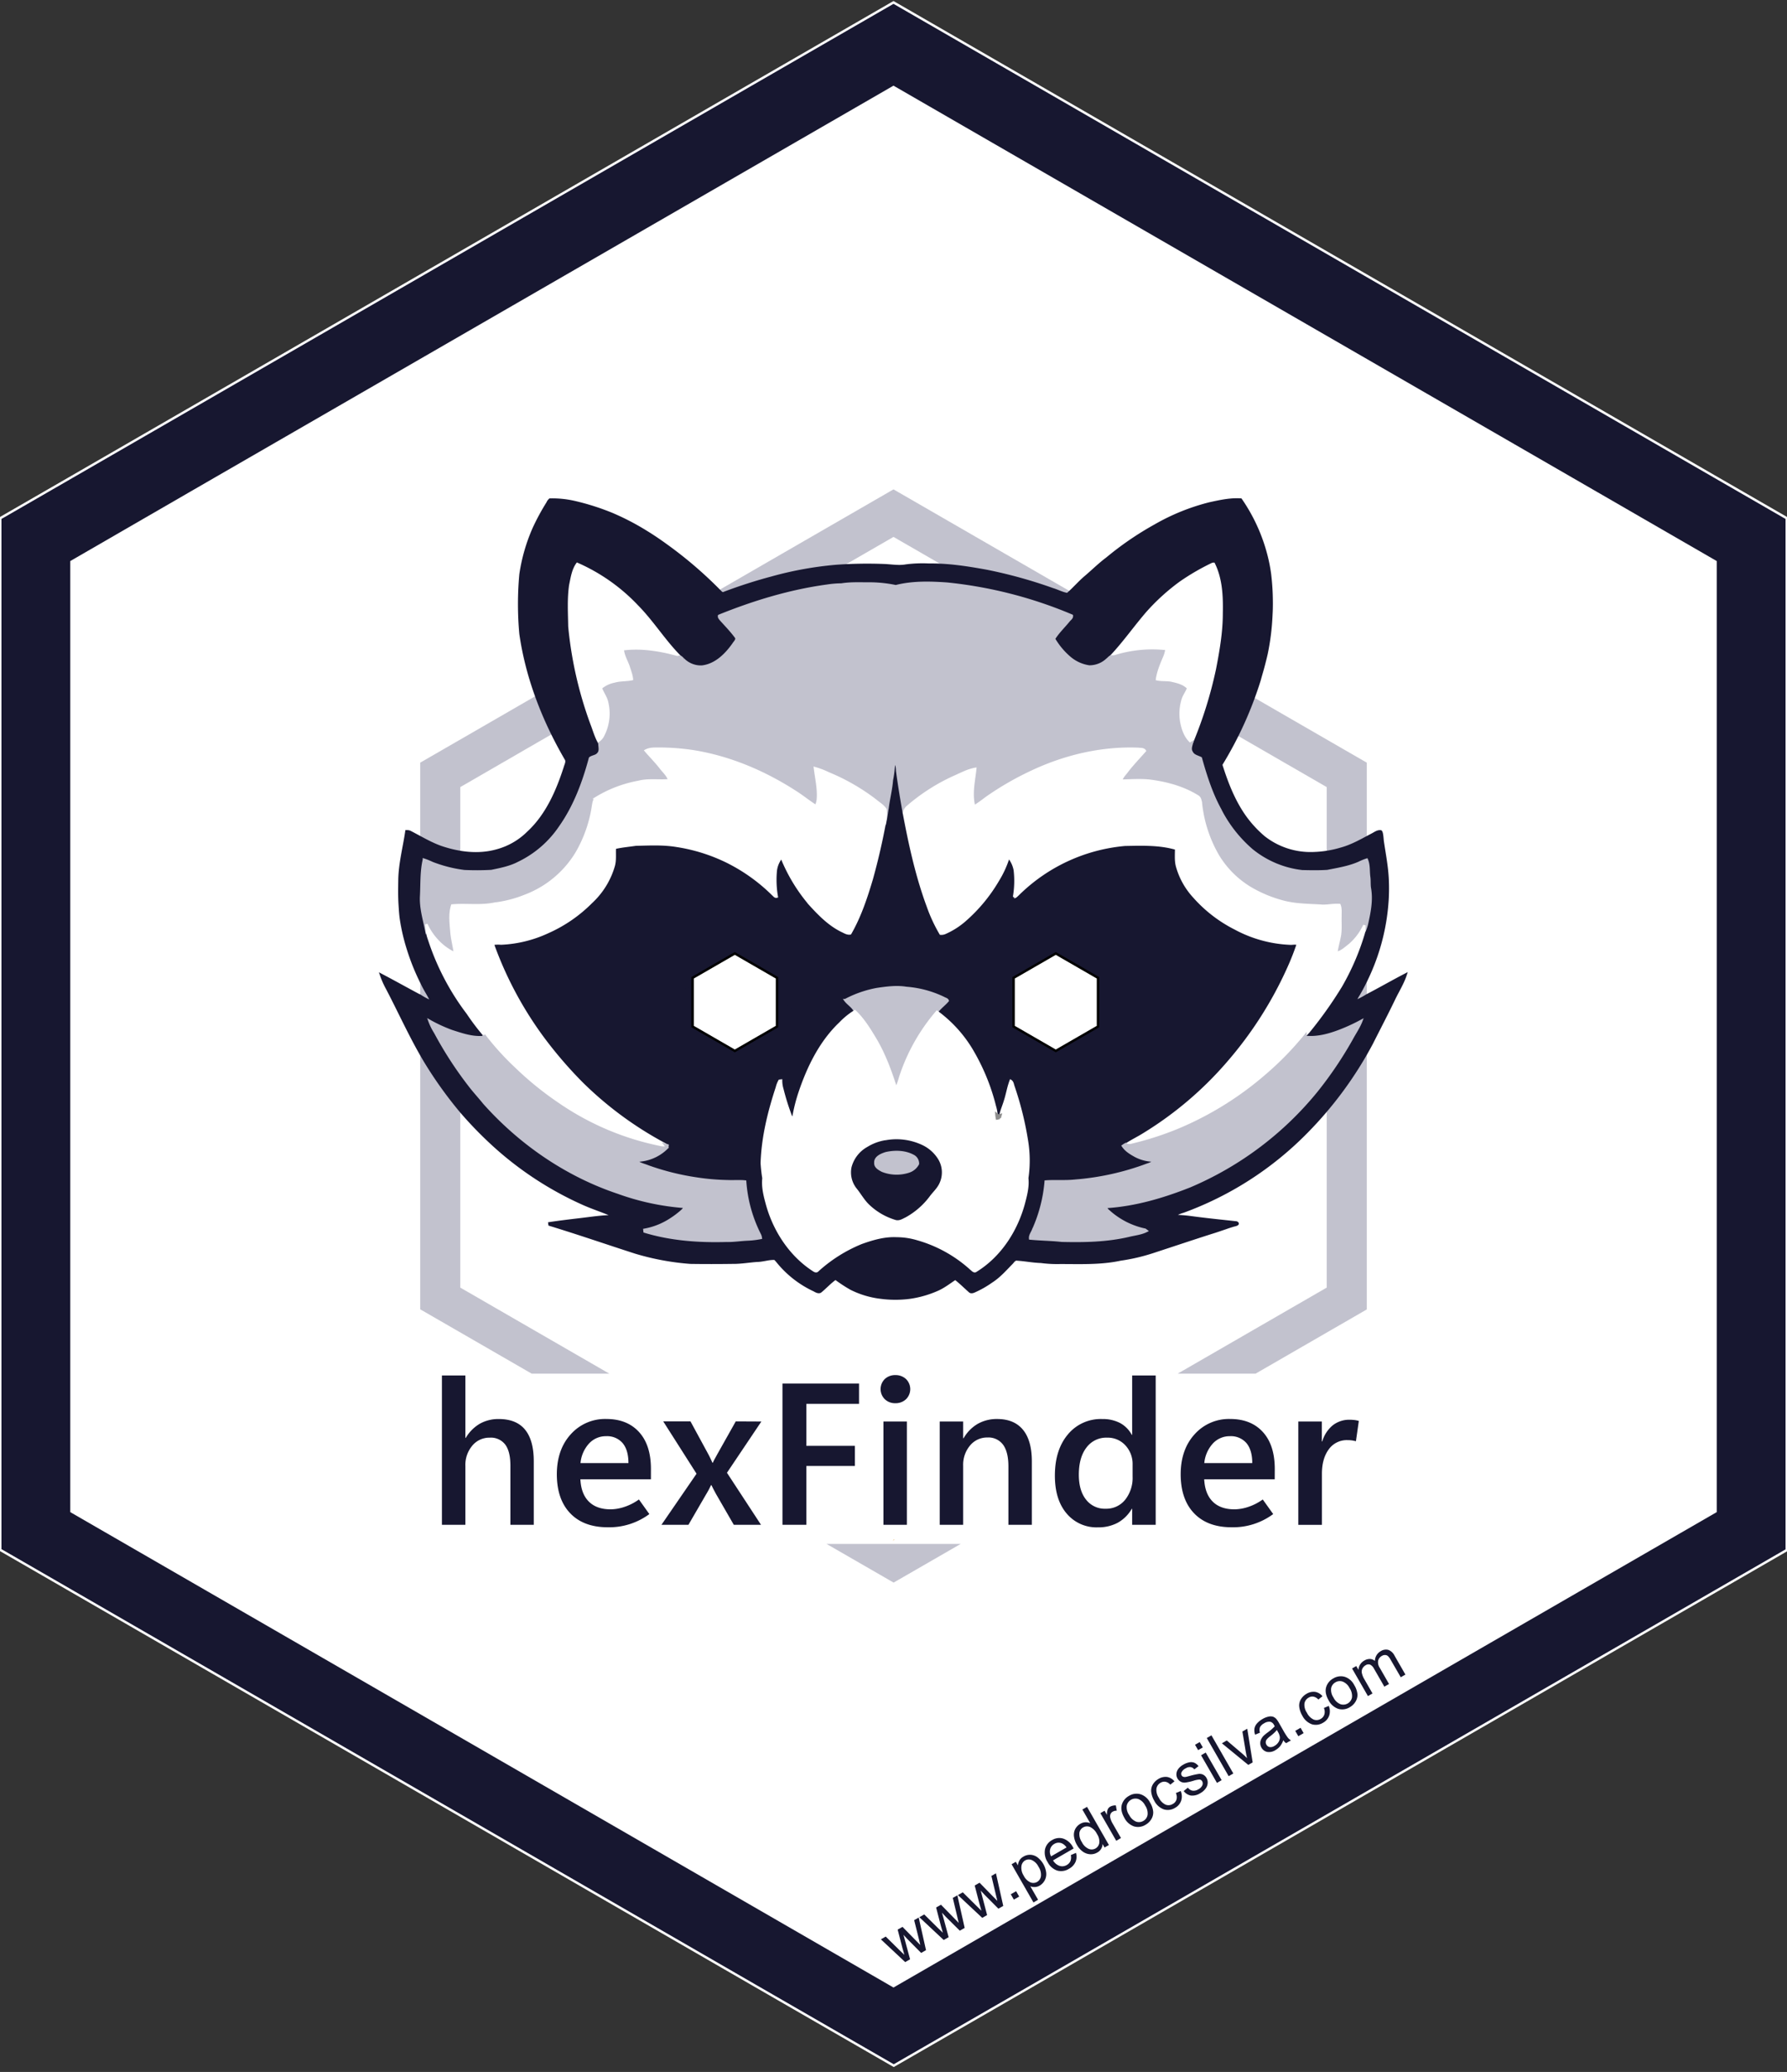 <svg id="Layer_1" data-name="Layer 1" xmlns="http://www.w3.org/2000/svg" viewBox="0 0 735 852"><rect x="0" y="0" width="735" height="852" fill="#333333" stroke="none"/><path d="M715.1,226.8,366.9,16,19.9,226.8V628.3L367.5,829,715.1,628.3Z" style="fill:#fff"/><path d="M734.9,637.4V213.1l-29.3-16.9L427.8,35.8,367.5,1,307.2,35.8,29.4,196.2.1,213.1V637.3l29.3,16.9L310.7,816.6l56.9,32.8,56.9-32.8L705.8,654.2ZM29.4,621.5V231l50-28.9L367.5,35.8h0L654.7,201.6,705.6,231V621.5L367.5,816.7Z" style="fill:#171730;stroke:#fff"/><path d="M367,633.9l.9-.9h-.3A2.37,2.37,0,0,1,367,633.9Z" style="fill:#e6b35a"/><path d="M105.5,343.9h0C103.7,343.7,104.9,343.8,105.5,343.9Z" style="fill:#fff;opacity:0.9;isolation:isolate"/><path d="M105.5,343.9c-1.7-.1-1,0-.4,0h.4C105.9,343.9,106,344,105.5,343.9Z" style="fill:#fff;opacity:0.9;isolation:isolate"/><g style="isolation:isolate"><path d="M372.31,806.82l-10-9.36,2-1.14,5.58,5.52,2.08,2c0-.14-.3-1-.76-2.68l-2-7.7,2-1.13,5.49,5.61,1.82,1.84-.61-2.56L376,789.58l1.87-1.08,3,13.41-2,1.14-5.72-5.76-1.55-1.69,2.72,10.07Z" style="fill:#171730"/><path d="M388.14,797.73l-10-9.36,2-1.15,5.58,5.52,2.07,2c0-.13-.29-1-.76-2.68l-2-7.69,2-1.14,5.49,5.61,1.81,1.85-.61-2.57-1.83-7.69,1.88-1.07,3,13.4-2,1.15L389,788.19l-1.55-1.68,2.73,10.06Z" style="fill:#171730"/></g><g style="isolation:isolate"><path d="M404,788.63l-10-9.36,2-1.14,5.58,5.52,2.08,2.05c0-.14-.3-1-.76-2.68l-2-7.7,2-1.14,5.49,5.62,1.82,1.84-.61-2.56-1.83-7.69,1.87-1.08,3,13.41-2,1.14-5.72-5.76-1.55-1.68L406,787.48Z" style="fill:#171730"/></g><g style="isolation:isolate"><path d="M417,781.13l-1.26-2.2,2.19-1.26,1.26,2.2Z" style="fill:#171730"/><path d="M425.07,782.3l-9-15.72,1.75-1,.85,1.48a4.9,4.9,0,0,1,.66-2.11,4.34,4.34,0,0,1,1.64-1.52,5.19,5.19,0,0,1,3-.73,5.28,5.28,0,0,1,2.89,1.15A9.39,9.39,0,0,1,430.3,770a5.5,5.5,0,0,1-2.67,5.37,4.26,4.26,0,0,1-2,.58,4.64,4.64,0,0,1-1.85-.3l3.18,5.53Zm-4-11a5.64,5.64,0,0,0,2.75,2.73,3.14,3.14,0,0,0,2.75-.18,3.24,3.24,0,0,0,1.57-2.36,5.83,5.83,0,0,0-1-3.88,5.73,5.73,0,0,0-2.76-2.74,3.1,3.1,0,0,0-2.75.14,3.2,3.2,0,0,0-1.52,2.4A5.89,5.89,0,0,0,421.09,771.32Z" style="fill:#171730"/><path d="M440.43,762.81l2.13-.9a5.57,5.57,0,0,1-.19,3.71,6,6,0,0,1-2.7,2.83,6,6,0,0,1-4.83.74,7,7,0,0,1-3.94-3.47,7.22,7.22,0,0,1-1.08-5.3,5.76,5.76,0,0,1,2.92-3.78,5.59,5.59,0,0,1,4.62-.59,7.14,7.14,0,0,1,3.95,3.53l.28.52L433.12,765a5,5,0,0,0,2.71,2.26,3.62,3.62,0,0,0,2.95-.37,3.38,3.38,0,0,0,1.48-1.59A4.19,4.19,0,0,0,440.43,762.81Zm-8.11.52,6.34-3.65a4.41,4.41,0,0,0-2-1.73,3.42,3.42,0,0,0-3,.26,3.57,3.57,0,0,0-1.72,2.17A4,4,0,0,0,432.32,763.33Z" style="fill:#171730"/><path d="M454.31,759.7l-.82-1.44a4.07,4.07,0,0,1-2.21,3.52,5.14,5.14,0,0,1-2.92.69,5.79,5.79,0,0,1-3-1.08,8.47,8.47,0,0,1-2.4-2.73,9.28,9.28,0,0,1-1.21-3.41,5.2,5.2,0,0,1,.48-3.1,5.26,5.26,0,0,1,2.11-2.2,4.46,4.46,0,0,1,2.08-.62,4.6,4.6,0,0,1,2,.38l-3.24-5.63,1.92-1.1,9,15.69ZM445,757.52a5.69,5.69,0,0,0,2.79,2.74,3.21,3.21,0,0,0,2.8-.17,3.13,3.13,0,0,0,1.55-2.26,5.52,5.52,0,0,0-.93-3.66,6.11,6.11,0,0,0-2.87-2.91,3.21,3.21,0,0,0-2.84.18,3.05,3.05,0,0,0-1.54,2.28A5.94,5.94,0,0,0,445,757.52Z" style="fill:#171730"/><path d="M459.11,756.94l-6.53-11.36,1.73-1,1,1.72a5.34,5.34,0,0,1,.31-2.29,2.45,2.45,0,0,1,1-1.1,4.45,4.45,0,0,1,2.34-.52l.36,2.17a3.15,3.15,0,0,0-1.65.4,2,2,0,0,0-.91,1,2.39,2.39,0,0,0-.12,1.46,9,9,0,0,0,1,2.44l3.42,5.94Z" style="fill:#171730"/><path d="M462.44,747.47c-1.21-2.11-1.52-4-.93-5.69a6.08,6.08,0,0,1,2.85-3.31,5.88,5.88,0,0,1,4.71-.67,6.73,6.73,0,0,1,3.93,3.39,8.62,8.62,0,0,1,1.32,3.83,5.33,5.33,0,0,1-.79,3.05,6.4,6.4,0,0,1-2.35,2.27,5.84,5.84,0,0,1-4.73.69A7.07,7.07,0,0,1,462.44,747.47Zm2-1.14a5.62,5.62,0,0,0,2.83,2.72,3.52,3.52,0,0,0,3-.29A3.47,3.47,0,0,0,472,746.3a5.68,5.68,0,0,0-1-3.88,5.35,5.35,0,0,0-2.79-2.64,3.66,3.66,0,0,0-4.78,2.74A5.6,5.6,0,0,0,464.42,746.33Z" style="fill:#171730"/><path d="M483.64,737.31l2-.84a5.65,5.65,0,0,1,.17,4,5.33,5.33,0,0,1-2.5,2.92,5.66,5.66,0,0,1-4.63.63,7.16,7.16,0,0,1-3.93-3.56,9.37,9.37,0,0,1-1.24-3.57,4.92,4.92,0,0,1,.67-3.14,6.47,6.47,0,0,1,2.31-2.25,5.47,5.47,0,0,1,3.57-.8,5,5,0,0,1,3,1.79l-1.71,1.37a3.56,3.56,0,0,0-1.94-1.18,2.83,2.83,0,0,0-2,.36,3.43,3.43,0,0,0-1.76,2.41,5.7,5.7,0,0,0,1,3.82,5.87,5.87,0,0,0,2.79,2.82,3.29,3.29,0,0,0,2.89-.27A3.14,3.14,0,0,0,483.9,740,4,4,0,0,0,483.64,737.31Z" style="fill:#171730"/><path d="M486.85,736.49l1.73-1.4a3.06,3.06,0,0,0,1.9,1.24,3.57,3.57,0,0,0,2.4-.56,3.45,3.45,0,0,0,1.66-1.68,1.85,1.85,0,0,0-.09-1.63,1.32,1.32,0,0,0-1.15-.7,9.84,9.84,0,0,0-2.35.47,20.9,20.9,0,0,1-3.47.77,3.3,3.3,0,0,1-1.86-.37,3.4,3.4,0,0,1-1.3-1.28,3.47,3.47,0,0,1-.46-1.61,3.79,3.79,0,0,1,.33-1.62,4.69,4.69,0,0,1,.9-1.27,6.61,6.61,0,0,1,1.54-1.18,7.82,7.82,0,0,1,2.56-1,3.75,3.75,0,0,1,2.1.19,4.6,4.6,0,0,1,1.67,1.38l-1.73,1.34a2.36,2.36,0,0,0-1.53-.94,3.11,3.11,0,0,0-2,.5A3.66,3.66,0,0,0,486,728.7a1.45,1.45,0,0,0,0,1.35,1.22,1.22,0,0,0,.62.54,1.88,1.88,0,0,0,1,.09c.24,0,.9-.2,2-.49a29.37,29.37,0,0,1,3.36-.74,3.37,3.37,0,0,1,1.85.28,3.3,3.3,0,0,1,1.41,1.39,3.69,3.69,0,0,1,.48,2.13,4.22,4.22,0,0,1-.87,2.25,6.55,6.55,0,0,1-2.13,1.84,6.11,6.11,0,0,1-3.9,1A4.94,4.94,0,0,1,486.85,736.49Z" style="fill:#171730"/><path d="M492.79,719.66l-1.27-2.21,1.93-1.11,1.27,2.21Zm7.75,13.47L494,721.77l1.92-1.11L502.46,732Z" style="fill:#171730"/><path d="M505.35,730.36l-9-15.68,1.92-1.11,9,15.69Z" style="fill:#171730"/><path d="M513.42,725.73l-10.85-8.88,2-1.17,6.35,5.4c.68.59,1.37,1.21,2,1.88-.17-.7-.35-1.56-.52-2.58L511,712l2-1.14,2.23,13.84Z" style="fill:#171730"/><path d="M527.83,715.58a8.52,8.52,0,0,1-1.32,2.47,7.11,7.11,0,0,1-1.91,1.6,4.84,4.84,0,0,1-3.41.74,3.54,3.54,0,0,1-2.35-1.76,3.59,3.59,0,0,1-.49-1.75,3.68,3.68,0,0,1,.36-1.68,5.53,5.53,0,0,1,1-1.43,16.49,16.49,0,0,1,1.54-1.27,21.15,21.15,0,0,0,3.06-2.63l-.28-.51a2.44,2.44,0,0,0-1.5-1.35,3.73,3.73,0,0,0-2.57.61,3.93,3.93,0,0,0-1.73,1.63,3.37,3.37,0,0,0,0,2.23l-2,.83a5.54,5.54,0,0,1-.28-2.44,4.28,4.28,0,0,1,1-2.12,8.75,8.75,0,0,1,2.34-1.89,8,8,0,0,1,2.57-1,3.62,3.62,0,0,1,1.83.09,3.55,3.55,0,0,1,1.35,1,12.17,12.17,0,0,1,1.12,1.72l1.47,2.57a29.39,29.39,0,0,0,2.08,3.32,5,5,0,0,0,1.27,1.09l-2,1.15A4.58,4.58,0,0,1,527.83,715.58Zm-2.63-4.21a16.4,16.4,0,0,1-2.73,2.54,8.5,8.5,0,0,0-1.46,1.35,1.91,1.91,0,0,0-.4,1.06,1.83,1.83,0,0,0,.26,1.07,1.88,1.88,0,0,0,1.32,1,2.9,2.9,0,0,0,2-.47,4.58,4.58,0,0,0,1.7-1.62,3.51,3.51,0,0,0,.51-2.07,5.47,5.47,0,0,0-.8-2.1Z" style="fill:#171730"/><path d="M534,713.93l-1.26-2.2,2.19-1.26,1.26,2.2Z" style="fill:#171730"/><path d="M544.52,702.32l2-.84a5.67,5.67,0,0,1,.17,4,5.35,5.35,0,0,1-2.5,2.91,5.66,5.66,0,0,1-4.63.63,7.19,7.19,0,0,1-3.93-3.56,9.31,9.31,0,0,1-1.24-3.57,4.92,4.92,0,0,1,.67-3.14,6.5,6.5,0,0,1,2.32-2.25,5.49,5.49,0,0,1,3.56-.8,5,5,0,0,1,3,1.79l-1.71,1.37a3.56,3.56,0,0,0-1.94-1.18,2.79,2.79,0,0,0-2,.37,3.39,3.39,0,0,0-1.76,2.4,5.7,5.7,0,0,0,1,3.82,5.87,5.87,0,0,0,2.79,2.82,3.29,3.29,0,0,0,2.89-.27,3.14,3.14,0,0,0,1.49-1.79A4,4,0,0,0,544.52,702.32Z" style="fill:#171730"/><path d="M546.47,699.18c-1.21-2.11-1.52-4-.93-5.69a6.06,6.06,0,0,1,2.84-3.31,5.91,5.91,0,0,1,4.72-.67A6.71,6.71,0,0,1,557,692.9a8.78,8.78,0,0,1,1.33,3.83,5.42,5.42,0,0,1-.8,3,6.45,6.45,0,0,1-2.34,2.27,5.86,5.86,0,0,1-4.74.69A7.09,7.09,0,0,1,546.47,699.18Zm2-1.14a5.58,5.58,0,0,0,2.83,2.72,3.66,3.66,0,0,0,4.78-2.75,5.79,5.79,0,0,0-1-3.88,5.44,5.44,0,0,0-2.8-2.64,3.48,3.48,0,0,0-3,.28,3.53,3.53,0,0,0-1.78,2.46A5.56,5.56,0,0,0,548.45,698Z" style="fill:#171730"/><path d="M562.64,697.44l-6.53-11.36,1.72-1,.92,1.59a4.61,4.61,0,0,1,2.38-3.83,4.32,4.32,0,0,1,2.37-.66,3.23,3.23,0,0,1,2,.81,4.71,4.71,0,0,1,2.36-4,4,4,0,0,1,3.14-.56,4.66,4.66,0,0,1,2.57,2.36l4.48,7.8-1.91,1.1L572,682.54a6.11,6.11,0,0,0-1.14-1.56,1.85,1.85,0,0,0-1.15-.43,2.37,2.37,0,0,0-1.33.36,3.12,3.12,0,0,0-1.54,1.94,4.07,4.07,0,0,0,.68,3l3.79,6.61-1.92,1.1-4.25-7.38a3.73,3.73,0,0,0-1.57-1.66,2.08,2.08,0,0,0-1.91.25,3.26,3.26,0,0,0-1.26,1.29,2.78,2.78,0,0,0-.28,1.83,8.26,8.26,0,0,0,1,2.55l3.39,5.9Z" style="fill:#171730"/></g><polygon points="248.77 564.36 188.81 529.75 188.81 323.37 215.24 308.09 367.5 220.2 519.28 307.83 546.19 323.37 546.19 529.75 486.23 564.36 516.27 564.36 546.29 547.03 561.67 538.15 561.67 313.9 546.19 304.97 399.37 220.2 367.5 201.81 335.63 220.2 188.81 304.97 173.33 313.9 173.33 538.1 188.81 547.03 218.84 564.36 248.77 564.36" style="fill:#c2c2ce;stroke:#c2c2ce"/><polygon points="341.84 635.37 367.55 650.19 393.26 635.37 341.84 635.37" style="fill:#c2c2ce;stroke:#c2c2ce"/><path d="M225.25,206.71a3.85,3.85,0,0,1,.95-1.27,40.76,40.76,0,0,1,10,1,100,100,0,0,1,15.36,4.86,102.8,102.8,0,0,1,14,7.24c3,1.82,5.87,3.78,8.7,5.84a168.4,168.4,0,0,1,21.5,18.43c.59.52,1.18,1.53,2.12,1a201.36,201.36,0,0,1,19.51-6.27,144.56,144.56,0,0,1,26.32-4.79,177.74,177.74,0,0,1,20-.34c2.91.12,6,.69,8.83.17a53.61,53.61,0,0,1,9.57-.38c8-.1,15.85,1.14,23.66,2.56A193.81,193.81,0,0,1,433,242.31c2,.6,3.94,1.68,6.05,2,2.6-2.24,4.83-4.9,7.47-7.12,2.94-2.5,5.68-5.23,8.78-7.54a128.53,128.53,0,0,1,19.79-13.55A87.78,87.78,0,0,1,497.6,207c4.19-.91,8.44-1.86,12.75-1.57a71.85,71.85,0,0,1,10.45,22.86,65.52,65.52,0,0,1,1.54,7.87c.33,2.78.55,5.58.64,8.38s.1,5.5-.07,8.24a98.56,98.56,0,0,1-2,16.14c-.31,1.35-.65,2.71-1,4.05-.55,2.23-1.24,4.42-1.84,6.64a153.72,153.72,0,0,1-15.5,34.3c-.43.49-.13,1.11.05,1.65,2.27,7.08,5.09,14.08,9.4,20.18a46.86,46.86,0,0,0,7.81,8.48,31,31,0,0,0,20.31,6.62A43.62,43.62,0,0,0,551.57,349c4.59-1.24,8.7-3.68,12.88-5.87,1.07-.55,2.11-1.4,3.4-1.27.61.06.75,3.45.82,3.91.71,4.93,1.7,9.87,2,14.84a76.56,76.56,0,0,1,0,9.46,87.51,87.51,0,0,1-7.54,30.5,91.23,91.23,0,0,1-4.24,8.3,19.08,19.08,0,0,0-1.58,3,35.17,35.17,0,0,0,4.94-2.58c5.35-2.78,10.57-5.8,15.91-8.56-1.1,3.39-3,6.46-4.58,9.65-3,6.28-6.25,12.46-9.38,18.68a156.67,156.67,0,0,1-26.92,36.58,136.71,136.71,0,0,1-50.54,32.55,16.57,16.57,0,0,0-3.21,1.29c-.05.13-.14.41-.19.55a59.9,59.9,0,0,1,6,.45c6.29.86,12.61,1.5,18.92,2.18a1,1,0,0,1,.58.18c.88.72-1.33,1-1.69,1.15-1,.3-2,.62-3.05,1-2,.67-4,1.38-6.06,2-8.08,2.58-16.13,5.29-24.19,7.92a78.55,78.55,0,0,1-13,3c-8.19,1.76-16.61,1.36-24.92,1.37a50.27,50.27,0,0,1-7.76-.42c-3.26-.09-6.47-.74-9.71-.95-1.22-.27-1.78,1-2.51,1.67-2.56,2.62-5,5.41-8.15,7.41a40.64,40.64,0,0,1-7.21,4.08c-.54.23-1.31.41-1.75-.07-2-1.76-3.84-3.63-5.93-5.23-2.48,1.64-4.84,3.52-7.61,4.68a42.84,42.84,0,0,1-11.09,3.14,45.87,45.87,0,0,1-11.88,0,37,37,0,0,1-12.25-3.64,59.22,59.22,0,0,1-6.43-4.21c-2.27,1.58-4.11,3.68-6.25,5.41-1.09.48-2.14-.47-3.11-.86a42.36,42.36,0,0,1-14.65-11.69c-.37-.35-.63-.9-1.16-1-2.36-.08-4.63.78-7,.82-3.38.22-6.71.84-10.1.8-5.81.08-11.63.09-17.44,0a105.6,105.6,0,0,1-22.51-4.17c-11.81-3.8-23.53-7.86-35.39-11.47l-.08-.55c4.18-.63,8.39-1.14,12.59-1.63s8.11-1.11,12.2-1.25l.86,0-.17-.56c-3.77-1.61-7.71-2.87-11.46-4.54a138.77,138.77,0,0,1-35.33-22.7,158.14,158.14,0,0,1-15-15.23,166.82,166.82,0,0,1-14.29-19.84c-6-9.82-10.68-20.35-16-30.55a36.5,36.5,0,0,1-2.63-5.89c5.49,2.88,10.9,5.92,16.38,8.83a28.28,28.28,0,0,0,4.47,2.32c-1.16-2.59-2.81-4.93-4-7.51a91.14,91.14,0,0,1-5.8-14.32A80.54,80.54,0,0,1,165,378.35c-.33-2.06-.45-4.2-.58-6.28-.22-3.38-.16-6.77-.11-10.16.09-6.79,1.89-13.38,2.86-20.07a3.16,3.16,0,0,1,1.39.2c4.2,2.14,8.25,4.65,12.71,6.25,7.38,2.52,15.51,3.59,23.11,1.43a28.74,28.74,0,0,0,12.77-7.34c7.7-7.09,12-16.94,15.17-26.74.28-1.07,1-2.23.54-3.32-9.28-15.89-16.13-33.38-18.76-51.65a133.78,133.78,0,0,1,0-24.51,73,73,0,0,1,5.44-18.88,92.14,92.14,0,0,1,5.73-10.57m273.12,25.35a93.51,93.51,0,0,0-12.93,7.59,86.18,86.18,0,0,0-13.63,12.4c-5.06,5.85-9.49,12.24-14.8,17.87-.68.17-1.14.88-1.71,1.28a10.6,10.6,0,0,1-7.36,2.87,15.79,15.79,0,0,1-8.1-3.71,30.21,30.21,0,0,1-6.39-7.68c1.68-2.68,4-4.9,6-7.34.48-.68,1.48-1.22,1.36-2.17A177.83,177.83,0,0,0,389.4,240c-7-.47-14.12-.68-21,1.08a53.16,53.16,0,0,0-10.05-1.2c-4.13,0-8.3-.24-12.39.41a42.31,42.31,0,0,0-5.73.48c-15.33,2.07-30.24,6.61-44.56,12.39-.17.68.4,1.17.77,1.64,2.06,2.33,4.25,4.56,6.11,7.06.83,1-.46,2.07-1,2.95-3.1,4.38-7.41,8.66-13,9.25a10.15,10.15,0,0,1-7.58-3c-.49-.36-.87-1-1.48-1.11-6.36-6.41-11.12-14.2-17.47-20.64a75.93,75.93,0,0,0-24.65-17.38c-1.82,2.55-2.23,5.79-2.86,8.79-.82,5.6-.46,11.3-.37,16.95a159.34,159.34,0,0,0,9.13,40.12c1,2.61,1.74,5.38,3.18,7.79,0,1.46.63,3.24-.55,4.41-.83,1.05-2.37,1-3.32,1.78-2.67,10-6.36,19.84-12.34,28.33a43.13,43.13,0,0,1-17.05,14.73c-3.48,1.82-7.37,2.57-11.18,3.36a109.13,109.13,0,0,1-11.15.05,56,56,0,0,1-13.17-3.34,28.29,28.29,0,0,0-3.43-1.39c-1.18,4.92-1,10-1.14,15s1.23,9.63,2.16,14.38l.18-.3a18.82,18.82,0,0,0,1,3.89,102.45,102.45,0,0,0,15.82,30.19,97.5,97.5,0,0,0,6.8,9l-.48.78c-4.42.37-8.67-1.11-12.8-2.44a62.69,62.69,0,0,1-9.23-4.26,24.82,24.82,0,0,0,2.38,4.82,154.57,154.57,0,0,0,14.06,21.65c1.94,2.56,4.12,4.92,6.15,7.41,14.87,16.66,33.9,29.75,55.13,36.84a102.66,102.66,0,0,0,27.2,5.83c0,.84-.73,1.34-1.27,1.88a36.91,36.91,0,0,1-4.91,3.61,29,29,0,0,1-10.25,3.95l.08.72c10.83,3.28,22.23,4.1,33.5,3.79,3.11.09,6.18-.46,9.29-.55a37.51,37.51,0,0,0,5-.63,4.21,4.21,0,0,0-.38-1.31,57.1,57.1,0,0,1-6.07-21.88c-2.34-.25-4.69,0-7-.12a94.88,94.88,0,0,1-12.82-1.08,104.12,104.12,0,0,1-20.08-5c-1.73-.71-3.71-1.07-5.09-2.39a18.1,18.1,0,0,0,13-5.44l.08-.83-1-.32a147,147,0,0,1-34.34-25.25,173.73,173.73,0,0,1-15.76-18.3,150.55,150.55,0,0,1-20.82-38.93,12.86,12.86,0,0,1,3.4-.13,50.72,50.72,0,0,0,19.22-4.7,58.68,58.68,0,0,0,17.87-12.28,32.74,32.74,0,0,0,9.26-15c.67-2.41.3-4.93.46-7.38,2.83-.66,5.74-.9,8.6-1.33,5.56-.12,11.18-.43,16.68.47a71.69,71.69,0,0,1,21.08,6.62,73.07,73.07,0,0,1,18.68,13.4c.46.36.85,1.09,1.56.88a40.36,40.36,0,0,1-.47-9.94,10.6,10.6,0,0,1,1.36-4.68c.26-.53.54-1.24,1.28-1.12a69.64,69.64,0,0,0,11.59,19c3.79,4.15,7.84,8.27,12.93,10.79,1.12.5,2.24,1.31,3.53,1.09,4-7,6.57-14.71,8.86-22.41,2.22-8,4.07-16.08,5.55-24.23l.13.33c.35-1.75.55-3.52.86-5.26.48-3.85,1.48-7.61,1.77-11.48a40.48,40.48,0,0,0,.71-5c.11-.78.07-1.83.94-2.17A11,11,0,0,1,369,317c.75,5.83,1.76,11.62,2.76,17.42,2.45,12.94,5.26,25.89,9.85,38.27a63.79,63.79,0,0,0,5.21,11.21,3.69,3.69,0,0,0,1.82-.3,31.76,31.76,0,0,0,7.59-4.7A66.2,66.2,0,0,0,410.44,362a41.82,41.82,0,0,0,4.18-9l.62-.12a11.85,11.85,0,0,1,2.15,4.89,38.26,38.26,0,0,1-.32,11.1c.69.09,1.08-.58,1.55-1a71.53,71.53,0,0,1,44.05-20.5c7-.13,14.25-.41,21.07,1.6,0,2.42-.24,4.9.4,7.27a30.61,30.61,0,0,0,7,12.53,56.67,56.67,0,0,0,16.85,13,52.13,52.13,0,0,0,22.53,6.29c1.09.11,2.32-.32,3.32.18a102.87,102.87,0,0,1-3.94,10,158.26,158.26,0,0,1-24.58,38.51,146.88,146.88,0,0,1-34.69,29.58c-2.43,1.53-5,2.77-7.42,4.35-.55-.22-1,.31-1.43.57,1.23,1.94,3.32,3.09,5.27,4.2a16.74,16.74,0,0,0,8,1.84,9.08,9.08,0,0,1-3.14,1.64,108.5,108.5,0,0,1-29.8,6.63c-4,.44-8.07,0-12.08.34a60.42,60.42,0,0,1-5.22,20c-.44,1.11-1.31,2.16-1.18,3.43,4.34.41,8.7.44,13,.91,9.21.22,18.52.06,27.53-2.05,2.46-.64,5.08-.87,7.37-2l-.61-.47a32.24,32.24,0,0,1-14.52-7.28c-.6-.61-1.53-1.13-1.44-2.09,11.85-.75,23.36-4.14,34.36-8.5a135.26,135.26,0,0,0,52.21-39.24A157.23,157.23,0,0,0,556,427.25a83.83,83.83,0,0,0,4-7.49,75.75,75.75,0,0,1-8.62,4c-4.54,1.76-9.38,3.12-14.29,2.65,0-.17-.13-.5-.18-.67.45-.49.94-1,1.38-1.46a167.5,167.5,0,0,0,13.33-18.78,100.83,100.83,0,0,0,9.63-22.66,17,17,0,0,0,1.19-3.77c1-4.44,1.82-9,1.07-13.57-.29-1.57-.12-3.18-.31-4.76-.36-2.43,0-5-1-7.29a23.06,23.06,0,0,0-3.18,1.3c-4.14,1.81-8.63,2.53-13,3.4-3.47.23-6.94.16-10.4.08a40,40,0,0,1-20.63-8.66,54.41,54.41,0,0,1-13.25-17c-3.54-6.56-5.79-13.72-7.81-20.86-1.32-.68-3.06-.95-3.74-2.45-.82-1.22-.22-2.64.11-3.91A171.29,171.29,0,0,0,499.67,275c1.46-7.54,2.8-15.14,2.78-22.83.14-6.89-.12-14.07-3.23-20.36a1.57,1.57,0,0,0-.85.22M428.82,407.14c-6.52,2.07-13.12,4.38-18.65,8.51a.72.72,0,0,0-.37,1c3.23,2.31,6.58,4.62,10.41,5.82a16.1,16.1,0,0,0,10.28-.52c3.22-1.3,6.52-2.51,9.36-4.55,6.67-4.58,12.68-10,18.66-15.47l.28-1a209.46,209.46,0,0,0-30,6.2m-150.91-6c-.4.87.58,1.27,1.08,1.79,5.92,5.24,11.76,10.63,18.37,15,2.56,1.75,5.52,2.74,8.36,3.94a16,16,0,0,0,13.07-.35,36.68,36.68,0,0,0,7.85-5c-.07-.73-.73-1.12-1.25-1.52a42.86,42.86,0,0,0-8.6-4.61c-8.84-3.65-18.2-5.85-27.57-7.61a108.21,108.21,0,0,0-11.31-1.68m82.86,5.59a45.46,45.46,0,0,0-13.17,4.56c1.21,1.62,3.15,2.63,4,4.54a30.21,30.21,0,0,0-6.28,5.15c-7.93,7.63-12.89,17.76-16.38,28.06a68.83,68.83,0,0,0-2.64,10.49c-.41,0-.95,0-1.05-.53a97.17,97.17,0,0,1-3.53-11.21,12.28,12.28,0,0,1-.52-3.51l-.61.08a10.09,10.09,0,0,0-1.1,2.79c-3.31,10.05-5.87,20.46-6.21,31.07a61.42,61.42,0,0,0,.69,6.21c-.38,3.78.63,7.5,1.59,11.13,3.07,10.75,9.67,20.73,19.17,26.81.43.33,1.11.55,1.51,0a60.85,60.85,0,0,1,18-11.34c4.67-1.68,9.56-3.09,14.56-2.84a30.27,30.27,0,0,1,8.59,1.3,55.17,55.17,0,0,1,21.94,12.2c.6.43,1.29,1.44,2.09.77,9.92-6.14,16.64-16.58,19.62-27.72.87-3.37,1.8-6.83,1.41-10.34a49.82,49.82,0,0,0-.06-14.88,132.2,132.2,0,0,0-5.64-22.85c-.28-.79-.33-1.75-1.1-2.24-1,2.67-1.44,5.53-2.33,8.25-.58,2-1.44,3.83-1.85,5.84l-.84.26c-.29-.22-.58-.44-.85-.66a16.68,16.68,0,0,0-.63-3.19,85.94,85.94,0,0,0-8.73-21.83,53.34,53.34,0,0,0-15.09-17.06c1.25-1.72,3-2.95,4.38-4.55-.19-.67-1.1-.78-1.63-1.12a42.94,42.94,0,0,0-15.39-4.14C368.76,405.59,364.72,406.14,360.77,406.71Z" style="fill:#171730;stroke:#171730"/><path d="M498.37,232.06a1.57,1.57,0,0,1,.85-.22c3.11,6.29,3.37,13.47,3.23,20.36,0,7.69-1.32,15.29-2.78,22.83a171.29,171.29,0,0,1-9.46,30.32l-.89.57c-2.59-2.2-3.83-5.58-4.45-8.84a20.88,20.88,0,0,1,.67-10c.48-1.39,1.34-2.6,1.95-3.93-1.67-1.43-3.92-1.9-6-2.38-2.24-.38-4.58,0-6.74-.78.35-3.69,1.85-7.15,3.29-10.52a11.89,11.89,0,0,0,.53-1.76,51.66,51.66,0,0,0-20,2.11,3.9,3.9,0,0,1-1.56.06c5.31-5.63,9.74-12,14.8-17.87a86.18,86.18,0,0,1,13.63-12.4A93.51,93.51,0,0,1,498.37,232.06Z" style="fill:#fff;stroke:#fff"/><path d="M237.43,231.89a75.93,75.93,0,0,1,24.65,17.38c6.35,6.44,11.11,14.23,17.47,20.64a2.23,2.23,0,0,1-1.39.15c-6.79-1.86-13.9-3-20.94-2.3.42,2.16,1.64,4.06,2.29,6.16s1.45,3.94,1.4,6c-2.64.8-5.46.42-8.11,1.2a10.93,10.93,0,0,0-4.52,2c.8,1.81,2,3.47,2.37,5.43a20.57,20.57,0,0,1-2,14.71,7,7,0,0,1-2.14,2.21c-1.44-2.41-2.16-5.18-3.18-7.79a159.34,159.34,0,0,1-9.13-40.12c-.09-5.65-.45-11.35.37-16.95C235.2,237.68,235.61,234.44,237.43,231.89Z" style="fill:#fff;stroke:#fff"/><path d="M368.44,241.07c6.84-1.76,14-1.55,21-1.08a177.83,177.83,0,0,1,51.42,13.18c.12,1-.88,1.49-1.36,2.17-2,2.44-4.33,4.66-6,7.34a30.21,30.21,0,0,0,6.39,7.68,15.83,15.83,0,0,0,8.1,3.71,10.6,10.6,0,0,0,7.36-2.87c.57-.4,1-1.11,1.71-1.28a3.9,3.9,0,0,0,1.56-.06,51.66,51.66,0,0,1,20-2.11,11.89,11.89,0,0,1-.53,1.76c-1.44,3.37-2.94,6.83-3.29,10.52,2.16.78,4.5.4,6.74.78,2.08.48,4.33.95,6,2.38-.61,1.33-1.47,2.54-1.95,3.93a20.88,20.88,0,0,0-.67,10c.62,3.26,1.86,6.64,4.45,8.84l.89-.57c-.33,1.27-.93,2.69-.11,3.91.68,1.5,2.42,1.77,3.74,2.45,2,7.14,4.27,14.3,7.81,20.86a54.41,54.41,0,0,0,13.25,17,40,40,0,0,0,20.63,8.66c3.46.08,6.93.15,10.4-.08,4.4-.87,8.89-1.59,13-3.4a23.06,23.06,0,0,1,3.18-1.3c1,2.32.63,4.86,1,7.29.19,1.58,0,3.19.31,4.76.75,4.55-.1,9.13-1.07,13.57a17,17,0,0,1-1.19,3.77c0-.78,0-1.56,0-2.34a23.65,23.65,0,0,1-6,8c-1.7,1.31-3.34,2.94-5.52,3.37.23-2.17.87-4.26,1.29-6.39.65-2.9.3-5.89.4-8.83,0-1.5.18-3.08-.41-4.5-2.29-.16-4.55.39-6.84.34-5.34-.38-10.76-.28-16-1.62a53.18,53.18,0,0,1-13.94-5.77A39,39,0,0,1,501,351.9a53.82,53.82,0,0,1-7-21.3c-.19-1.15-.28-2.58-1.46-3.19-5.8-3.59-12.54-5.43-19.26-6.32-4-.5-8.09-.16-12.13-.07.33-1.56,1.6-2.67,2.49-3.92,2.25-2.93,4.83-5.58,7.26-8.35-.58-.9-1.85-.67-2.75-.82-15.29-.59-30.57,3.09-44.32,9.67a121.21,121.21,0,0,0-18.39,10.69,55,55,0,0,1-4.72,3.33c-1.38-5.11-.1-10.37.45-15.49-3,.52-5.74,2-8.52,3.24A79.2,79.2,0,0,0,373,332a4.58,4.58,0,0,0-1.22,2.43c-1-5.8-2-11.59-2.76-17.42a11,11,0,0,0-.55-3.38c-.87.34-.83,1.39-.94,2.18a40.59,40.59,0,0,1-.71,5c-.29,3.87-1.29,7.63-1.77,11.48-.31,1.74-.51,3.51-.86,5.26l-.13-.33a16.75,16.75,0,0,0,.11-4.3c-1-1.67-2.85-2.63-4.31-3.89a85,85,0,0,0-19.19-11,32.36,32.36,0,0,0-5.52-2.11c.5,4.1,1.47,8.18,1.23,12.33a8.49,8.49,0,0,1-.82,3.28c-2.88-1.81-5.51-4-8.39-5.81-12.88-8.33-27.35-14.47-42.56-16.82a97.07,97.07,0,0,0-13.07-1c-2,0-4.14-.14-6,.82,2,2.36,4.19,4.53,6.07,7,1.23,1.67,3,3.08,3.54,5.17-4.21.38-8.52-.4-12.66.69A51,51,0,0,0,245.4,328c-1.12.63-1.25,2-1.48,3.16a54.29,54.29,0,0,1-6.8,19.57A42.1,42.1,0,0,1,216,368.35a49.71,49.71,0,0,1-12.61,3.31c-5.73,1.19-11.61.23-17.38.73-1.09,3.39-.62,7.07-.33,10.56.21,3.09,1.08,6.08,1.45,9.14a22.66,22.66,0,0,1-7.37-5.41,25,25,0,0,1-4.37-6.56c.05.82.11,1.64.17,2.47l-.18.29c-.93-4.75-2.42-9.49-2.16-14.38s0-10.11,1.14-15a29.11,29.11,0,0,1,3.44,1.39,55.89,55.89,0,0,0,13.16,3.34,109.13,109.13,0,0,0,11.15-.05c3.81-.79,7.7-1.54,11.18-3.36a43.05,43.05,0,0,0,17.05-14.73c6-8.49,9.67-18.37,12.34-28.33,1-.81,2.49-.72,3.32-1.78,1.19-1.17.52-2.95.55-4.41a7,7,0,0,0,2.14-2.21,20.57,20.57,0,0,0,2-14.71c-.41-2-1.57-3.62-2.37-5.43a10.92,10.92,0,0,1,4.53-2c2.64-.78,5.47-.4,8.1-1.2,0-2.09-.8-4.07-1.4-6s-1.87-4-2.29-6.16c7-.74,14.15.44,20.94,2.3a2.23,2.23,0,0,0,1.39-.15c.61.1,1,.75,1.48,1.11a10.12,10.12,0,0,0,7.58,3c5.6-.59,9.91-4.87,13-9.25.51-.88,1.81-1.9,1-2.95-1.86-2.5-4-4.73-6.11-7.05-.37-.48-.94-1-.77-1.65,14.32-5.78,29.23-10.32,44.56-12.39a40.77,40.77,0,0,1,5.74-.47c4.08-.66,8.25-.38,12.38-.42A53.16,53.16,0,0,1,368.44,241.07Z" style="fill:#c2c2ce;stroke:#c2c2ce"/><path d="M265.59,308.68c1.83-1,4-.78,6-.82a97.07,97.07,0,0,1,13.07,1c15.21,2.35,29.68,8.49,42.56,16.82,2.88,1.82,5.51,4,8.39,5.81a8.49,8.49,0,0,0,.82-3.28c.24-4.15-.73-8.23-1.23-12.33a32.36,32.36,0,0,1,5.52,2.11,85,85,0,0,1,19.19,11c1.46,1.26,3.27,2.22,4.31,3.89a16.75,16.75,0,0,1-.11,4.3c-1.48,8.15-3.33,16.25-5.55,24.23-2.29,7.7-4.84,15.41-8.86,22.41-1.29.22-2.41-.59-3.53-1.09-5.09-2.52-9.14-6.64-12.93-10.79a69.64,69.64,0,0,1-11.59-19c-.74-.12-1,.59-1.28,1.12a10.6,10.6,0,0,0-1.36,4.68,40.36,40.36,0,0,0,.47,9.94c-.71.21-1.1-.52-1.56-.88a72.83,72.83,0,0,0-18.68-13.4,71.69,71.69,0,0,0-21.08-6.62c-5.5-.9-11.12-.59-16.68-.47-2.86.43-5.77.67-8.6,1.33-.16,2.45.21,5-.46,7.38a32.74,32.74,0,0,1-9.26,15,58.68,58.68,0,0,1-17.87,12.28,50.72,50.72,0,0,1-19.22,4.7,12.86,12.86,0,0,0-3.4.13,150.55,150.55,0,0,0,20.82,38.93,173.73,173.73,0,0,0,15.76,18.3,147,147,0,0,0,34.34,25.25c.27.34.52.7.77,1.07a5.83,5.83,0,0,1-2.16.13,113.56,113.56,0,0,1-42.87-18.08,132.13,132.13,0,0,1-17.76-14.42,111.88,111.88,0,0,1-12.41-13.7,97.5,97.5,0,0,1-6.8-9,102.45,102.45,0,0,1-15.82-30.19,18.89,18.89,0,0,1-1-3.88c-.06-.83-.12-1.65-.17-2.47a25,25,0,0,0,4.37,6.56,22.66,22.66,0,0,0,7.37,5.41c-.37-3.06-1.24-6-1.45-9.14-.29-3.49-.76-7.17.33-10.56,5.77-.5,11.65.46,17.38-.73A49.82,49.82,0,0,0,216,368.35a42.1,42.1,0,0,0,21.16-17.61,54.29,54.29,0,0,0,6.8-19.57c.22-1.14.36-2.53,1.48-3.16a51,51,0,0,1,17.14-6.48c4.14-1.09,8.45-.31,12.66-.69-.54-2.09-2.31-3.5-3.54-5.17C269.78,313.21,267.58,311,265.59,308.68Z" style="fill:#fff;stroke:#fff"/><path d="M423.79,317.6c13.76-6.58,29-10.26,44.33-9.67.9.15,2.17-.08,2.75.82-2.43,2.77-5,5.42-7.26,8.35-.89,1.25-2.16,2.36-2.49,3.92,4-.09,8.1-.43,12.13.07,6.72.89,13.46,2.73,19.26,6.32,1.18.61,1.27,2,1.46,3.19a54,54,0,0,0,7,21.3,39.1,39.1,0,0,0,13.17,13.19,53.18,53.18,0,0,0,13.94,5.77c5.22,1.34,10.64,1.24,16,1.62,2.29,0,4.55-.5,6.84-.34.59,1.42.38,3,.41,4.5-.1,2.94.25,5.93-.4,8.83-.42,2.13-1.06,4.22-1.29,6.39,2.18-.43,3.82-2.06,5.52-3.37a23.65,23.65,0,0,0,6-8q0,1.17,0,2.34a100.83,100.83,0,0,1-9.63,22.66,167.5,167.5,0,0,1-13.33,18.78c-.44.5-.93,1-1.38,1.46a126,126,0,0,1-16,16.42,133.91,133.91,0,0,1-35.3,22.09,126.6,126.6,0,0,1-20.49,6.64,2.82,2.82,0,0,1-1.85-.24c2.38-1.58,5-2.82,7.42-4.35a146.88,146.88,0,0,0,34.69-29.58,158.07,158.07,0,0,0,24.58-38.51,102.87,102.87,0,0,0,3.94-10c-1-.5-2.23-.07-3.32-.18A52.13,52.13,0,0,1,508,381.77a56.67,56.67,0,0,1-16.85-13,30.61,30.61,0,0,1-7-12.53c-.64-2.37-.38-4.85-.4-7.27-6.82-2-14-1.73-21.07-1.6a71.53,71.53,0,0,0-44.05,20.5c-.47.37-.86,1-1.55,1a38.26,38.26,0,0,0,.32-11.1,11.85,11.85,0,0,0-2.15-4.89l-.62.12a41.82,41.82,0,0,1-4.18,9,66.2,66.2,0,0,1-14.17,16.92,32,32,0,0,1-7.59,4.7,3.69,3.69,0,0,1-1.82.3,63.79,63.79,0,0,1-5.21-11.21c-4.59-12.38-7.41-25.33-9.85-38.27A4.58,4.58,0,0,1,373,332a79.2,79.2,0,0,1,19.6-12.59c2.78-1.21,5.5-2.73,8.52-3.24-.55,5.12-1.83,10.38-.45,15.49a56.62,56.62,0,0,0,4.72-3.33A121.6,121.6,0,0,1,423.79,317.6Z" style="fill:#fff;stroke:#fff"/><path d="M428.82,407.14a209.46,209.46,0,0,1,30-6.2l-.28,1c-6,5.44-12,10.89-18.66,15.47-2.84,2-6.14,3.25-9.36,4.55a16.1,16.1,0,0,1-10.28.52c-3.83-1.2-7.18-3.51-10.41-5.82a.72.72,0,0,1,.37-1C415.7,411.52,422.3,409.21,428.82,407.14Z" style="fill:#171730;stroke:#171730"/><path d="M277.91,401.12a108.21,108.21,0,0,1,11.31,1.68c9.37,1.76,18.73,4,27.57,7.61a42.86,42.86,0,0,1,8.6,4.61c.52.4,1.18.79,1.25,1.52a36.68,36.68,0,0,1-7.85,5,16,16,0,0,1-13.07.35c-2.84-1.2-5.8-2.19-8.36-3.94-6.61-4.38-12.45-9.77-18.37-15C278.49,402.39,277.51,402,277.91,401.12Z" style="fill:#171730;stroke:#171730"/><path d="M360.77,406.71c4-.58,8-1.12,12-.47a42.94,42.94,0,0,1,15.39,4.14c.53.34,1.43.45,1.63,1.12-1.37,1.6-3.13,2.83-4.38,4.55a78.35,78.35,0,0,0-15.17,27.07,28.57,28.57,0,0,1-1.64,4.51c-2.27-7.09-4.82-14.16-8.66-20.57-2.4-4-4.89-8-8.29-11.25-.87-1.91-2.81-2.92-4-4.54A45.46,45.46,0,0,1,360.77,406.71Z" style="fill:#c2c2ce;stroke:#c2c2ce"/><path d="M345.35,421a30.21,30.21,0,0,1,6.28-5.15c3.4,3.23,5.88,7.26,8.28,11.25,3.85,6.41,6.39,13.48,8.66,20.57a27.61,27.61,0,0,0,1.64-4.51,78.35,78.35,0,0,1,15.17-27.07,53.34,53.34,0,0,1,15.09,17.06,85.94,85.94,0,0,1,8.73,21.83,16.68,16.68,0,0,1,.63,3.19,13.88,13.88,0,0,0,.24,1.8,7.43,7.43,0,0,0,1.11-.26c.13-.38.25-.76.34-1.14.41-2,1.27-3.88,1.85-5.84.89-2.72,1.32-5.58,2.33-8.25.77.49.82,1.45,1.1,2.24a132.2,132.2,0,0,1,5.64,22.85,49.81,49.81,0,0,1,.06,14.88c.39,3.51-.53,7-1.41,10.34-3,11.14-9.7,21.58-19.62,27.72-.8.67-1.49-.34-2.09-.77a55.17,55.17,0,0,0-21.94-12.2,30.21,30.21,0,0,0-8.59-1.3c-5-.25-9.89,1.16-14.56,2.84a60.85,60.85,0,0,0-18,11.34c-.39.52-1.08.3-1.51,0-9.5-6.08-16.1-16.06-19.17-26.81-1-3.63-2-7.35-1.59-11.13a61.42,61.42,0,0,1-.69-6.21c.34-10.61,2.9-21,6.21-31.07a10.41,10.41,0,0,1,1.1-2.79l.61-.08a12.28,12.28,0,0,0,.52,3.51A97.17,97.17,0,0,0,325.28,459c.1.51.64.5,1.06.53A67.65,67.65,0,0,1,329,449c3.49-10.3,8.45-20.43,16.38-28.06m19,48.4a19.59,19.59,0,0,0-7.35,2.73,12.93,12.93,0,0,0-6.25,8.07,10.14,10.14,0,0,0,2.06,8.31c1.74,2.14,3,4.63,5.07,6.54a26.25,26.25,0,0,0,10.61,6.17c1.34.41,2.6-.48,3.77-1a30.72,30.72,0,0,0,9.73-8.45c1.29-1.81,3.06-3.3,4-5.37a9.94,9.94,0,0,0-.58-9.54,14.9,14.9,0,0,0-6.37-5.57A24.37,24.37,0,0,0,364.33,469.36Z" style="fill:#fff;stroke:#fff"/><path d="M176.62,419.75a62.69,62.69,0,0,0,9.23,4.26c4.14,1.33,8.38,2.81,12.8,2.44l.48-.78a111.88,111.88,0,0,0,12.41,13.7,132.13,132.13,0,0,0,17.76,14.42,113.56,113.56,0,0,0,42.87,18.08,5.83,5.83,0,0,0,2.16-.13c-.25-.37-.5-.73-.77-1.07l1,.32-.08.83a18.1,18.1,0,0,1-13,5.44c1.38,1.32,3.36,1.68,5.09,2.39a104.12,104.12,0,0,0,20.08,5,94.88,94.88,0,0,0,12.82,1.08c2.34.1,4.69-.13,7,.12a57.1,57.1,0,0,0,6.07,21.88,4.21,4.21,0,0,1,.38,1.31,37.51,37.51,0,0,1-5,.63c-3.11.09-6.18.64-9.29.55-11.27.31-22.67-.51-33.5-3.79l-.08-.72a29,29,0,0,0,10.25-3.95,36.91,36.91,0,0,0,4.91-3.61c.54-.54,1.28-1,1.27-1.88a102.66,102.66,0,0,1-27.2-5.83c-21.23-7.09-40.26-20.18-55.13-36.84-2-2.49-4.21-4.85-6.15-7.41A154.57,154.57,0,0,1,179,424.57,24.82,24.82,0,0,1,176.62,419.75Z" style="fill:#c2c2ce;stroke:#c2c2ce"/><path d="M551.31,423.77a75.75,75.75,0,0,0,8.62-4c-1,2.63-2.67,5-4,7.49a157.86,157.86,0,0,1-14.38,21.31,135.26,135.26,0,0,1-52.21,39.24c-11,4.36-22.51,7.75-34.36,8.5-.09,1,.84,1.48,1.44,2.08A32.15,32.15,0,0,0,471,505.67l.61.47c-2.29,1.16-4.91,1.39-7.37,2-9,2.11-18.32,2.27-27.53,2.05-4.33-.47-8.69-.5-13-.91-.13-1.27.74-2.32,1.18-3.43a60.42,60.42,0,0,0,5.22-20c4-.29,8.07.1,12.08-.34a108.5,108.5,0,0,0,29.8-6.63,9.08,9.08,0,0,0,3.14-1.64,16.74,16.74,0,0,1-8-1.84c-2-1.11-4-2.26-5.27-4.2.41-.26.88-.79,1.43-.57a2.82,2.82,0,0,0,1.85.24,126.6,126.6,0,0,0,20.49-6.64,133.91,133.91,0,0,0,35.3-22.09,126,126,0,0,0,16-16.42c0,.17.13.5.18.67C541.92,426.89,546.77,425.53,551.31,423.77Z" style="fill:#c2c2ce;stroke:#c2c2ce"/><path d="M409.83,458.13c.27.22.56.44.85.66l.84-.26c-.1.38-.21.76-.34,1.14a7.43,7.43,0,0,1-1.11.26A13.88,13.88,0,0,1,409.83,458.13Z" style="fill:#8d8d8d;stroke:#8d8d8d"/><path d="M364.33,469.36A24.37,24.37,0,0,1,379,471.23a14.9,14.9,0,0,1,6.37,5.57,9.94,9.94,0,0,1,.58,9.54c-.93,2.07-2.7,3.56-4,5.37a30.6,30.6,0,0,1-9.73,8.45c-1.17.54-2.43,1.43-3.78,1a26.28,26.28,0,0,1-10.6-6.17c-2-1.91-3.33-4.4-5.07-6.54a10.11,10.11,0,0,1-2.06-8.31,12.93,12.93,0,0,1,6.25-8.07,19.59,19.59,0,0,1,7.35-2.73m0,4.85c-1.84.59-4.5,1.65-4.32,4-.13,1.67,1.62,2.57,2.88,3.24a16.1,16.1,0,0,0,10.72.35,6.5,6.5,0,0,0,3.9-3.21,3.57,3.57,0,0,0-1.89-3.25C372.24,473.46,368.09,473.38,364.37,474.21Z" style="fill:#171730;stroke:#171730"/><path d="M364.37,474.21c3.72-.83,7.87-.75,11.29,1.11a3.57,3.57,0,0,1,1.89,3.25,6.5,6.5,0,0,1-3.9,3.21,16.1,16.1,0,0,1-10.72-.35c-1.26-.67-3-1.57-2.88-3.24C359.87,475.86,362.53,474.8,364.37,474.21Z" style="fill:#c2c2ce;stroke:#c2c2ce"/><polygon points="319.59 422.12 319.59 402.08 302.23 392.06 284.87 402.08 284.87 422.12 302.23 432.14 319.59 422.12" style="fill:#fff;stroke:#000;stroke-miterlimit:10"/><polygon points="451.61 422.12 451.61 402.08 434.25 392.06 416.89 402.08 416.89 422.12 434.25 432.14 451.61 422.12" style="fill:#fff;stroke:#000;stroke-miterlimit:10"/><path d="M219.54,627h-9.61V602.68q0-5.79-2.11-8.65a7.44,7.44,0,0,0-6.4-2.86,9.1,9.1,0,0,0-7.15,3.27,12.32,12.32,0,0,0-2.86,8.45V627h-9.65V565.6h9.65v25.66h.16a16.34,16.34,0,0,1,5.82-5.84,15.52,15.52,0,0,1,7.76-1.91q7.22,0,10.8,4.36t3.59,13Z" style="fill:#171730"/><path d="M267.72,608.28h-29q.27,6,3.5,9.2t9.1,3.16a18.56,18.56,0,0,0,5.37-.95,22.12,22.12,0,0,0,6.1-3.1l4.29,6a27.67,27.67,0,0,1-17.1,5.43q-9.89,0-15.4-5.71t-5.55-16q0-10.22,5.71-16.51a18.88,18.88,0,0,1,14.63-6.31q8.59,0,13.48,5.38t4.88,15.21Zm-9.24-6.65c0-3.65-.84-6.4-2.43-8.27a8.42,8.42,0,0,0-6.77-2.79,9.36,9.36,0,0,0-7,3,13.76,13.76,0,0,0-3.52,8.06Z" style="fill:#171730"/><path d="M313.15,584.53,299,605.6,313,627H301.81l-7.34-12.72-.83-1.56c-.31-.58-.64-1.24-1-2h-.21l-.66,1.36c-.29.58-.67,1.27-1.16,2.08L283.16,627h-11.1l14.43-21-13.7-21.52H284l7.26,13.37c.35.65.67,1.27.95,1.87s.55,1.17.79,1.74h.2a18.25,18.25,0,0,1,.92-1.82q.5-.9,1-1.83l7.5-13.33Z" style="fill:#171730"/><path d="M353.32,577.27H331.67v17.27h19.94v8.27H331.67V627h-9.84V568.93h31.49Z" style="fill:#171730"/><path d="M368.27,577a6,6,0,0,1-4.36-1.66,5.83,5.83,0,0,1,0-8.27,6.11,6.11,0,0,1,4.36-1.62,6.18,6.18,0,0,1,4.38,1.62,5.81,5.81,0,0,1,0,8.29A6.15,6.15,0,0,1,368.27,577ZM373,627h-9.64V584.53H373Z" style="fill:#171730"/><path d="M424.4,627h-9.64v-24c0-3.95-.73-6.91-2.17-8.9a7.47,7.47,0,0,0-6.43-3,9.07,9.07,0,0,0-7.17,3.29,12.27,12.27,0,0,0-2.84,8.31V627h-9.64V584.53h9.64v6.89h.17a16.11,16.11,0,0,1,5.81-5.92,15.85,15.85,0,0,1,8-2q7,0,10.64,4.44T424.4,601Z" style="fill:#171730"/><path d="M465.5,620.44a15.3,15.3,0,0,1-5.76,5.71,16.8,16.8,0,0,1-8.19,1.9,16,16,0,0,1-12.82-5.67q-4.85-5.67-4.85-15.6,0-10.57,5.33-16.92a17.54,17.54,0,0,1,14.13-6.35,15.42,15.42,0,0,1,7.29,1.61A11.88,11.88,0,0,1,465.5,590h.16V565.6h9.68V627h-9.68v-6.6Zm-21.77-14.07c0,4.41,1,7.84,3,10.32a9.67,9.67,0,0,0,8,3.7,9.93,9.93,0,0,0,8.05-3.68,14.44,14.44,0,0,0,3.06-9.53v-4.9a11.22,11.22,0,0,0-2.94-7.92,9.84,9.84,0,0,0-7.56-3.19,10.08,10.08,0,0,0-8.47,4.06Q443.74,599.28,443.73,606.37Z" style="fill:#171730"/><path d="M524.3,608.28h-29q.29,6,3.51,9.2t9.1,3.16a18.56,18.56,0,0,0,5.37-.95,22.12,22.12,0,0,0,6.1-3.1l4.29,6a27.67,27.67,0,0,1-17.1,5.43q-9.89,0-15.4-5.71t-5.55-16q0-10.22,5.71-16.51a18.88,18.88,0,0,1,14.63-6.31q8.6,0,13.48,5.38t4.88,15.21Zm-9.24-6.65c0-3.65-.84-6.4-2.43-8.27a8.44,8.44,0,0,0-6.77-2.79,9.34,9.34,0,0,0-7,3,13.83,13.83,0,0,0-3.53,8.06Z" style="fill:#171730"/><path d="M557.7,592.63c-.55-.13-1.07-.24-1.58-.32a11.82,11.82,0,0,0-1.79-.12,9.09,9.09,0,0,0-7.84,3.83q-2.78,3.83-2.78,10v21H534V584.53h9.68v8.19h.17a13.45,13.45,0,0,1,4.37-6.67,11,11,0,0,1,6.89-2.25,16,16,0,0,1,2,.12,11.23,11.23,0,0,1,1.78.37Z" style="fill:#171730"/></svg>